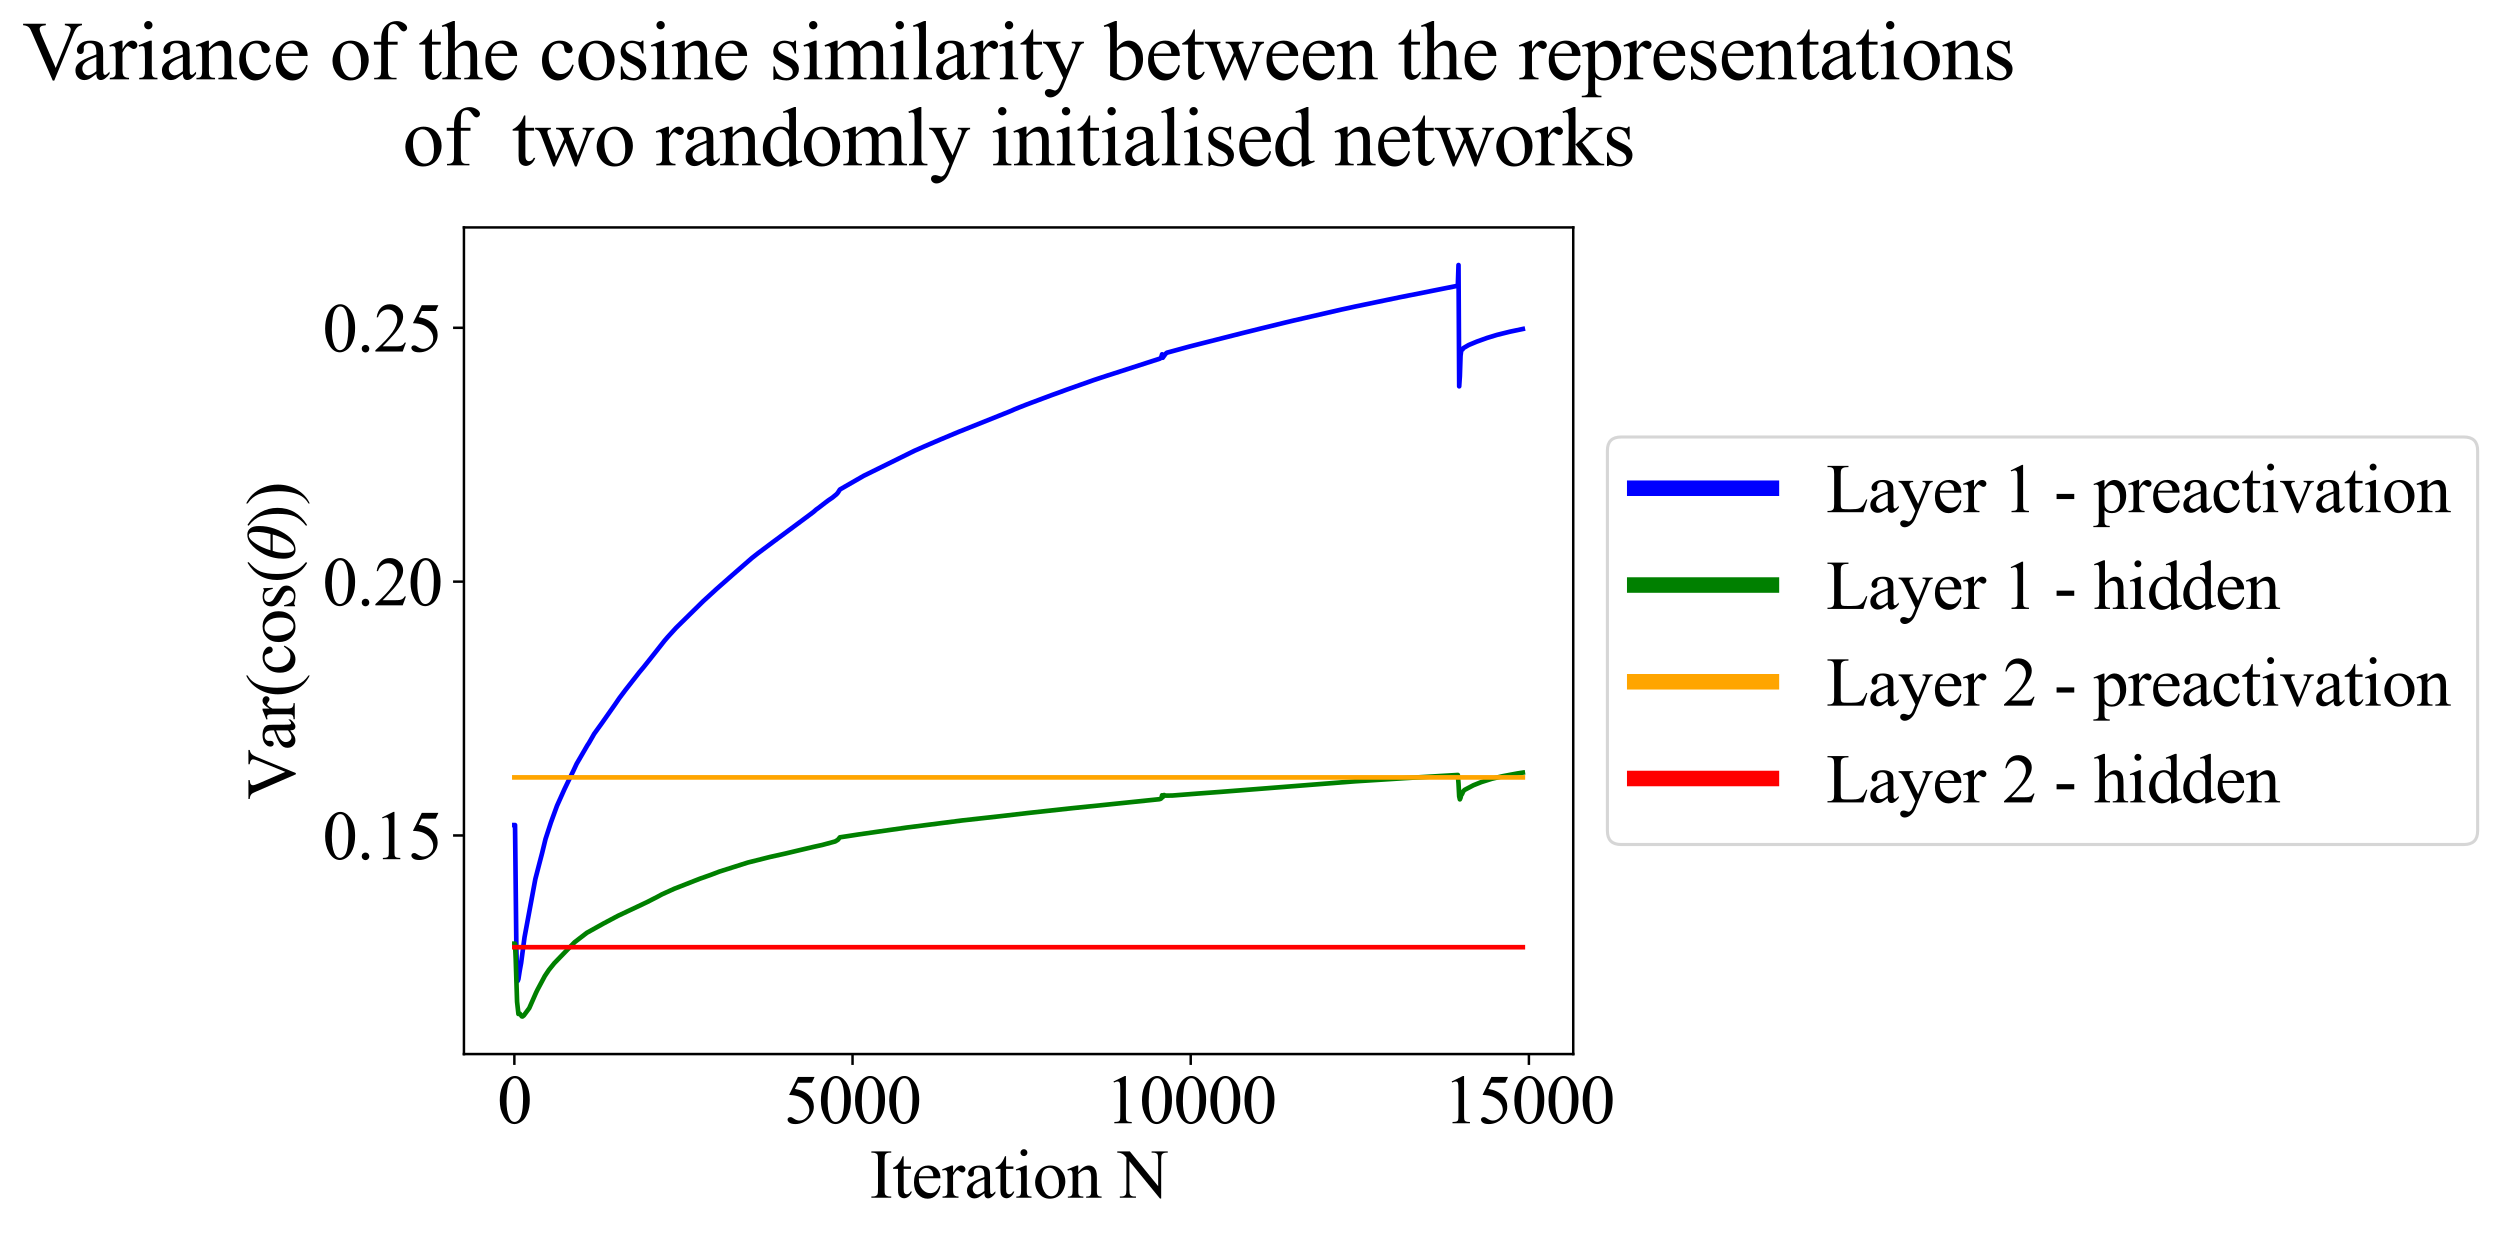 <?xml version="1.0" encoding="utf-8" standalone="no"?>
<!DOCTYPE svg PUBLIC "-//W3C//DTD SVG 1.1//EN"
  "http://www.w3.org/Graphics/SVG/1.1/DTD/svg11.dtd">
<svg xmlns:xlink="http://www.w3.org/1999/xlink" width="804.833pt" height="397.502pt" viewBox="0 0 804.833 397.502" xmlns="http://www.w3.org/2000/svg" version="1.1">
 <defs>
  <style type="text/css">*{stroke-linejoin: round; stroke-linecap: butt}</style>
 </defs>
 <g id="figure_1">
  <g id="patch_1">
   <path d="M 0 397.502 
L 804.833 397.502 
L 804.833 0 
L 0 0 
z
" style="fill: #ffffff"/>
  </g>
  <g id="axes_1">
   <g id="patch_2">
    <path d="M 149.357 339.338 
L 506.477 339.338 
L 506.477 73.226 
L 149.357 73.226 
z
" style="fill: #ffffff"/>
   </g>
   <g id="matplotlib.axis_1">
    <g id="xtick_1">
     <g id="line2d_1">
      <defs>
       <path id="m8d81dc2d45" d="M 0 0 
L 0 3.5 
" style="stroke: #000000; stroke-width: 0.8"/>
      </defs>
      <g>
       <use xlink:href="#m8d81dc2d45" x="165.589" y="339.338" style="stroke: #000000; stroke-width: 0.8"/>
      </g>
     </g>
     <g id="text_1">
      <!-- 0 -->
      <g transform="translate(160.089 361.614) scale(0.22 -0.22)">
       <defs>
        <path id="TimesNewRomanPSMT-30" d="M 231 2094 
Q 231 2819 450 3342 
Q 669 3866 1031 4122 
Q 1313 4325 1613 4325 
Q 2100 4325 2488 3828 
Q 2972 3213 2972 2159 
Q 2972 1422 2759 906 
Q 2547 391 2217 158 
Q 1888 -75 1581 -75 
Q 975 -75 572 641 
Q 231 1244 231 2094 
z
M 844 2016 
Q 844 1141 1059 588 
Q 1238 122 1591 122 
Q 1759 122 1940 273 
Q 2122 425 2216 781 
Q 2359 1319 2359 2297 
Q 2359 3022 2209 3506 
Q 2097 3866 1919 4016 
Q 1791 4119 1609 4119 
Q 1397 4119 1231 3928 
Q 1006 3669 925 3112 
Q 844 2556 844 2016 
z
" transform="scale(0.016)"/>
       </defs>
       <use xlink:href="#TimesNewRomanPSMT-30"/>
      </g>
     </g>
    </g>
    <g id="xtick_2">
     <g id="line2d_2">
      <g>
       <use xlink:href="#m8d81dc2d45" x="274.461" y="339.338" style="stroke: #000000; stroke-width: 0.8"/>
      </g>
     </g>
     <g id="text_2">
      <!-- 5000 -->
      <g transform="translate(252.461 361.614) scale(0.22 -0.22)">
       <defs>
        <path id="TimesNewRomanPSMT-35" d="M 2778 4238 
L 2534 3706 
L 1259 3706 
L 981 3138 
Q 1809 3016 2294 2522 
Q 2709 2097 2709 1522 
Q 2709 1188 2573 903 
Q 2438 619 2231 419 
Q 2025 219 1772 97 
Q 1413 -75 1034 -75 
Q 653 -75 479 54 
Q 306 184 306 341 
Q 306 428 378 495 
Q 450 563 559 563 
Q 641 563 702 538 
Q 763 513 909 409 
Q 1144 247 1384 247 
Q 1750 247 2026 523 
Q 2303 800 2303 1197 
Q 2303 1581 2056 1914 
Q 1809 2247 1375 2428 
Q 1034 2569 447 2591 
L 1259 4238 
L 2778 4238 
z
" transform="scale(0.016)"/>
       </defs>
       <use xlink:href="#TimesNewRomanPSMT-35"/>
       <use xlink:href="#TimesNewRomanPSMT-30" transform="translate(50 0)"/>
       <use xlink:href="#TimesNewRomanPSMT-30" transform="translate(100 0)"/>
       <use xlink:href="#TimesNewRomanPSMT-30" transform="translate(150 0)"/>
      </g>
     </g>
    </g>
    <g id="xtick_3">
     <g id="line2d_3">
      <g>
       <use xlink:href="#m8d81dc2d45" x="383.332" y="339.338" style="stroke: #000000; stroke-width: 0.8"/>
      </g>
     </g>
     <g id="text_3">
      <!-- 10000 -->
      <g transform="translate(355.832 361.614) scale(0.22 -0.22)">
       <defs>
        <path id="TimesNewRomanPSMT-31" d="M 750 3822 
L 1781 4325 
L 1884 4325 
L 1884 747 
Q 1884 391 1914 303 
Q 1944 216 2037 169 
Q 2131 122 2419 116 
L 2419 0 
L 825 0 
L 825 116 
Q 1125 122 1212 167 
Q 1300 213 1334 289 
Q 1369 366 1369 747 
L 1369 3034 
Q 1369 3497 1338 3628 
Q 1316 3728 1258 3775 
Q 1200 3822 1119 3822 
Q 1003 3822 797 3725 
L 750 3822 
z
" transform="scale(0.016)"/>
       </defs>
       <use xlink:href="#TimesNewRomanPSMT-31"/>
       <use xlink:href="#TimesNewRomanPSMT-30" transform="translate(50 0)"/>
       <use xlink:href="#TimesNewRomanPSMT-30" transform="translate(100 0)"/>
       <use xlink:href="#TimesNewRomanPSMT-30" transform="translate(150 0)"/>
       <use xlink:href="#TimesNewRomanPSMT-30" transform="translate(200 0)"/>
      </g>
     </g>
    </g>
    <g id="xtick_4">
     <g id="line2d_4">
      <g>
       <use xlink:href="#m8d81dc2d45" x="492.204" y="339.338" style="stroke: #000000; stroke-width: 0.8"/>
      </g>
     </g>
     <g id="text_4">
      <!-- 15000 -->
      <g transform="translate(464.704 361.614) scale(0.22 -0.22)">
       <use xlink:href="#TimesNewRomanPSMT-31"/>
       <use xlink:href="#TimesNewRomanPSMT-35" transform="translate(50 0)"/>
       <use xlink:href="#TimesNewRomanPSMT-30" transform="translate(100 0)"/>
       <use xlink:href="#TimesNewRomanPSMT-30" transform="translate(150 0)"/>
       <use xlink:href="#TimesNewRomanPSMT-30" transform="translate(200 0)"/>
      </g>
     </g>
    </g>
    <g id="text_5">
     <!-- Iteration N -->
     <g transform="translate(279.964 385.596) scale(0.22 -0.22)">
      <defs>
       <path id="TimesNewRomanPSMT-49" d="M 1975 116 
L 1975 0 
L 159 0 
L 159 116 
L 309 116 
Q 572 116 691 269 
Q 766 369 766 750 
L 766 3488 
Q 766 3809 725 3913 
Q 694 3991 597 4047 
Q 459 4122 309 4122 
L 159 4122 
L 159 4238 
L 1975 4238 
L 1975 4122 
L 1822 4122 
Q 1563 4122 1444 3969 
Q 1366 3869 1366 3488 
L 1366 750 
Q 1366 428 1406 325 
Q 1438 247 1538 191 
Q 1672 116 1822 116 
L 1975 116 
z
" transform="scale(0.016)"/>
       <path id="TimesNewRomanPSMT-74" d="M 1031 3803 
L 1031 2863 
L 1700 2863 
L 1700 2644 
L 1031 2644 
L 1031 788 
Q 1031 509 1111 412 
Q 1191 316 1316 316 
Q 1419 316 1516 380 
Q 1613 444 1666 569 
L 1788 569 
Q 1678 263 1478 108 
Q 1278 -47 1066 -47 
Q 922 -47 784 33 
Q 647 113 581 261 
Q 516 409 516 719 
L 516 2644 
L 63 2644 
L 63 2747 
Q 234 2816 414 2980 
Q 594 3144 734 3369 
Q 806 3488 934 3803 
L 1031 3803 
z
" transform="scale(0.016)"/>
       <path id="TimesNewRomanPSMT-65" d="M 681 1784 
Q 678 1147 991 784 
Q 1303 422 1725 422 
Q 2006 422 2214 576 
Q 2422 731 2563 1106 
L 2659 1044 
Q 2594 616 2278 264 
Q 1963 -88 1488 -88 
Q 972 -88 605 314 
Q 238 716 238 1394 
Q 238 2128 614 2539 
Q 991 2950 1559 2950 
Q 2041 2950 2350 2633 
Q 2659 2316 2659 1784 
L 681 1784 
z
M 681 1966 
L 2006 1966 
Q 1991 2241 1941 2353 
Q 1863 2528 1708 2628 
Q 1553 2728 1384 2728 
Q 1125 2728 920 2526 
Q 716 2325 681 1966 
z
" transform="scale(0.016)"/>
       <path id="TimesNewRomanPSMT-72" d="M 1038 2947 
L 1038 2303 
Q 1397 2947 1775 2947 
Q 1947 2947 2059 2842 
Q 2172 2738 2172 2600 
Q 2172 2478 2090 2393 
Q 2009 2309 1897 2309 
Q 1788 2309 1652 2417 
Q 1516 2525 1450 2525 
Q 1394 2525 1328 2463 
Q 1188 2334 1038 2041 
L 1038 669 
Q 1038 431 1097 309 
Q 1138 225 1241 169 
Q 1344 113 1538 113 
L 1538 0 
L 72 0 
L 72 113 
Q 291 113 397 181 
Q 475 231 506 341 
Q 522 394 522 644 
L 522 1753 
Q 522 2253 501 2348 
Q 481 2444 426 2487 
Q 372 2531 291 2531 
Q 194 2531 72 2484 
L 41 2597 
L 906 2947 
L 1038 2947 
z
" transform="scale(0.016)"/>
       <path id="TimesNewRomanPSMT-61" d="M 1822 413 
Q 1381 72 1269 19 
Q 1100 -59 909 -59 
Q 613 -59 420 144 
Q 228 347 228 678 
Q 228 888 322 1041 
Q 450 1253 767 1440 
Q 1084 1628 1822 1897 
L 1822 2009 
Q 1822 2438 1686 2597 
Q 1550 2756 1291 2756 
Q 1094 2756 978 2650 
Q 859 2544 859 2406 
L 866 2225 
Q 866 2081 792 2003 
Q 719 1925 600 1925 
Q 484 1925 411 2006 
Q 338 2088 338 2228 
Q 338 2497 613 2722 
Q 888 2947 1384 2947 
Q 1766 2947 2009 2819 
Q 2194 2722 2281 2516 
Q 2338 2381 2338 1966 
L 2338 994 
Q 2338 584 2353 492 
Q 2369 400 2405 369 
Q 2441 338 2488 338 
Q 2538 338 2575 359 
Q 2641 400 2828 588 
L 2828 413 
Q 2478 -56 2159 -56 
Q 2006 -56 1915 50 
Q 1825 156 1822 413 
z
M 1822 616 
L 1822 1706 
Q 1350 1519 1213 1441 
Q 966 1303 859 1153 
Q 753 1003 753 825 
Q 753 600 887 451 
Q 1022 303 1197 303 
Q 1434 303 1822 616 
z
" transform="scale(0.016)"/>
       <path id="TimesNewRomanPSMT-69" d="M 928 4444 
Q 1059 4444 1151 4351 
Q 1244 4259 1244 4128 
Q 1244 3997 1151 3903 
Q 1059 3809 928 3809 
Q 797 3809 703 3903 
Q 609 3997 609 4128 
Q 609 4259 701 4351 
Q 794 4444 928 4444 
z
M 1188 2947 
L 1188 647 
Q 1188 378 1227 289 
Q 1266 200 1342 156 
Q 1419 113 1622 113 
L 1622 0 
L 231 0 
L 231 113 
Q 441 113 512 153 
Q 584 194 626 287 
Q 669 381 669 647 
L 669 1750 
Q 669 2216 641 2353 
Q 619 2453 572 2492 
Q 525 2531 444 2531 
Q 356 2531 231 2484 
L 188 2597 
L 1050 2947 
L 1188 2947 
z
" transform="scale(0.016)"/>
       <path id="TimesNewRomanPSMT-6f" d="M 1600 2947 
Q 2250 2947 2644 2453 
Q 2978 2031 2978 1484 
Q 2978 1100 2793 706 
Q 2609 313 2286 112 
Q 1963 -88 1566 -88 
Q 919 -88 538 428 
Q 216 863 216 1403 
Q 216 1797 411 2186 
Q 606 2575 925 2761 
Q 1244 2947 1600 2947 
z
M 1503 2744 
Q 1338 2744 1170 2645 
Q 1003 2547 900 2300 
Q 797 2053 797 1666 
Q 797 1041 1045 587 
Q 1294 134 1700 134 
Q 2003 134 2200 384 
Q 2397 634 2397 1244 
Q 2397 2006 2069 2444 
Q 1847 2744 1503 2744 
z
" transform="scale(0.016)"/>
       <path id="TimesNewRomanPSMT-6e" d="M 1034 2341 
Q 1538 2947 1994 2947 
Q 2228 2947 2397 2830 
Q 2566 2713 2666 2444 
Q 2734 2256 2734 1869 
L 2734 647 
Q 2734 375 2778 278 
Q 2813 200 2889 156 
Q 2966 113 3172 113 
L 3172 0 
L 1756 0 
L 1756 113 
L 1816 113 
Q 2016 113 2095 173 
Q 2175 234 2206 353 
Q 2219 400 2219 647 
L 2219 1819 
Q 2219 2209 2117 2386 
Q 2016 2563 1775 2563 
Q 1403 2563 1034 2156 
L 1034 647 
Q 1034 356 1069 288 
Q 1113 197 1189 155 
Q 1266 113 1500 113 
L 1500 0 
L 84 0 
L 84 113 
L 147 113 
Q 366 113 442 223 
Q 519 334 519 647 
L 519 1709 
Q 519 2225 495 2337 
Q 472 2450 423 2490 
Q 375 2531 294 2531 
Q 206 2531 84 2484 
L 38 2597 
L 900 2947 
L 1034 2947 
L 1034 2341 
z
" transform="scale(0.016)"/>
       <path id="TimesNewRomanPSMT-20" transform="scale(0.016)"/>
       <path id="TimesNewRomanPSMT-4e" d="M -84 4238 
L 1066 4238 
L 3656 1059 
L 3656 3503 
Q 3656 3894 3569 3991 
Q 3453 4122 3203 4122 
L 3056 4122 
L 3056 4238 
L 4531 4238 
L 4531 4122 
L 4381 4122 
Q 4113 4122 4000 3959 
Q 3931 3859 3931 3503 
L 3931 -69 
L 3819 -69 
L 1025 3344 
L 1025 734 
Q 1025 344 1109 247 
Q 1228 116 1475 116 
L 1625 116 
L 1625 0 
L 150 0 
L 150 116 
L 297 116 
Q 569 116 681 278 
Q 750 378 750 734 
L 750 3681 
Q 566 3897 470 3965 
Q 375 4034 191 4094 
Q 100 4122 -84 4122 
L -84 4238 
z
" transform="scale(0.016)"/>
      </defs>
      <use xlink:href="#TimesNewRomanPSMT-49"/>
      <use xlink:href="#TimesNewRomanPSMT-74" transform="translate(33.301 0)"/>
      <use xlink:href="#TimesNewRomanPSMT-65" transform="translate(61.084 0)"/>
      <use xlink:href="#TimesNewRomanPSMT-72" transform="translate(105.469 0)"/>
      <use xlink:href="#TimesNewRomanPSMT-61" transform="translate(138.77 0)"/>
      <use xlink:href="#TimesNewRomanPSMT-74" transform="translate(183.154 0)"/>
      <use xlink:href="#TimesNewRomanPSMT-69" transform="translate(210.938 0)"/>
      <use xlink:href="#TimesNewRomanPSMT-6f" transform="translate(238.721 0)"/>
      <use xlink:href="#TimesNewRomanPSMT-6e" transform="translate(288.721 0)"/>
      <use xlink:href="#TimesNewRomanPSMT-20" transform="translate(338.721 0)"/>
      <use xlink:href="#TimesNewRomanPSMT-4e" transform="translate(363.721 0)"/>
     </g>
    </g>
   </g>
   <g id="matplotlib.axis_2">
    <g id="ytick_1">
     <g id="line2d_5">
      <defs>
       <path id="m7084727c9e" d="M 0 0 
L -3.5 0 
" style="stroke: #000000; stroke-width: 0.8"/>
      </defs>
      <g>
       <use xlink:href="#m7084727c9e" x="149.357" y="268.962" style="stroke: #000000; stroke-width: 0.8"/>
      </g>
     </g>
     <g id="text_6">
      <!-- 0.15 -->
      <g transform="translate(103.857 276.6) scale(0.22 -0.22)">
       <defs>
        <path id="TimesNewRomanPSMT-2e" d="M 800 606 
Q 947 606 1047 504 
Q 1147 403 1147 259 
Q 1147 116 1045 14 
Q 944 -88 800 -88 
Q 656 -88 554 14 
Q 453 116 453 259 
Q 453 406 554 506 
Q 656 606 800 606 
z
" transform="scale(0.016)"/>
       </defs>
       <use xlink:href="#TimesNewRomanPSMT-30"/>
       <use xlink:href="#TimesNewRomanPSMT-2e" transform="translate(50 0)"/>
       <use xlink:href="#TimesNewRomanPSMT-31" transform="translate(75 0)"/>
       <use xlink:href="#TimesNewRomanPSMT-35" transform="translate(125 0)"/>
      </g>
     </g>
    </g>
    <g id="ytick_2">
     <g id="line2d_6">
      <g>
       <use xlink:href="#m7084727c9e" x="149.357" y="187.245" style="stroke: #000000; stroke-width: 0.8"/>
      </g>
     </g>
     <g id="text_7">
      <!-- 0.20 -->
      <g transform="translate(103.857 194.883) scale(0.22 -0.22)">
       <defs>
        <path id="TimesNewRomanPSMT-32" d="M 2934 816 
L 2638 0 
L 138 0 
L 138 116 
Q 1241 1122 1691 1759 
Q 2141 2397 2141 2925 
Q 2141 3328 1894 3587 
Q 1647 3847 1303 3847 
Q 991 3847 742 3664 
Q 494 3481 375 3128 
L 259 3128 
Q 338 3706 661 4015 
Q 984 4325 1469 4325 
Q 1984 4325 2329 3994 
Q 2675 3663 2675 3213 
Q 2675 2891 2525 2569 
Q 2294 2063 1775 1497 
Q 997 647 803 472 
L 1909 472 
Q 2247 472 2383 497 
Q 2519 522 2628 598 
Q 2738 675 2819 816 
L 2934 816 
z
" transform="scale(0.016)"/>
       </defs>
       <use xlink:href="#TimesNewRomanPSMT-30"/>
       <use xlink:href="#TimesNewRomanPSMT-2e" transform="translate(50 0)"/>
       <use xlink:href="#TimesNewRomanPSMT-32" transform="translate(75 0)"/>
       <use xlink:href="#TimesNewRomanPSMT-30" transform="translate(125 0)"/>
      </g>
     </g>
    </g>
    <g id="ytick_3">
     <g id="line2d_7">
      <g>
       <use xlink:href="#m7084727c9e" x="149.357" y="105.528" style="stroke: #000000; stroke-width: 0.8"/>
      </g>
     </g>
     <g id="text_8">
      <!-- 0.25 -->
      <g transform="translate(103.857 113.166) scale(0.22 -0.22)">
       <use xlink:href="#TimesNewRomanPSMT-30"/>
       <use xlink:href="#TimesNewRomanPSMT-2e" transform="translate(50 0)"/>
       <use xlink:href="#TimesNewRomanPSMT-32" transform="translate(75 0)"/>
       <use xlink:href="#TimesNewRomanPSMT-35" transform="translate(125 0)"/>
      </g>
     </g>
    </g>
    <g id="text_9">
     <!-- Var($\cos(\theta)$) -->
     <g transform="translate(95.017 257.432) rotate(-90) scale(0.22 -0.22)">
      <defs>
       <path id="TimesNewRomanPSMT-56" d="M 4544 4238 
L 4544 4122 
Q 4319 4081 4203 3978 
Q 4038 3825 3909 3509 
L 2431 -97 
L 2316 -97 
L 728 3556 
Q 606 3838 556 3900 
Q 478 3997 364 4051 
Q 250 4106 56 4122 
L 56 4238 
L 1788 4238 
L 1788 4122 
Q 1494 4094 1406 4022 
Q 1319 3950 1319 3838 
Q 1319 3681 1463 3350 
L 2541 866 
L 3541 3319 
Q 3688 3681 3688 3822 
Q 3688 3913 3597 3995 
Q 3506 4078 3291 4113 
Q 3275 4116 3238 4122 
L 3238 4238 
L 4544 4238 
z
" transform="scale(0.016)"/>
       <path id="TimesNewRomanPSMT-28" d="M 1988 -1253 
L 1988 -1369 
Q 1516 -1131 1200 -813 
Q 750 -359 506 256 
Q 263 872 263 1534 
Q 263 2503 741 3301 
Q 1219 4100 1988 4444 
L 1988 4313 
Q 1603 4100 1356 3731 
Q 1109 3363 987 2797 
Q 866 2231 866 1616 
Q 866 947 969 400 
Q 1050 -31 1165 -292 
Q 1281 -553 1476 -793 
Q 1672 -1034 1988 -1253 
z
" transform="scale(0.016)"/>
       <path id="STIXGeneral-Regular-63" d="M 2547 998 
L 2637 941 
Q 2362 403 2112 205 
Q 1786 -64 1376 -64 
Q 845 -64 502 336 
Q 160 736 160 1357 
Q 160 2170 698 2618 
Q 1094 2944 1562 2944 
Q 1965 2944 2256 2749 
Q 2547 2554 2547 2285 
Q 2547 2176 2457 2096 
Q 2368 2016 2246 2016 
Q 2022 2016 1939 2310 
L 1901 2451 
Q 1850 2630 1773 2694 
Q 1696 2758 1523 2758 
Q 1133 2758 893 2451 
Q 653 2144 653 1645 
Q 653 1094 928 745 
Q 1203 397 1645 397 
Q 1920 397 2118 528 
Q 2317 659 2547 998 
z
" transform="scale(0.016)"/>
       <path id="STIXGeneral-Regular-6f" d="M 3008 1478 
Q 3008 806 2608 371 
Q 2208 -64 1568 -64 
Q 979 -64 582 368 
Q 186 800 186 1459 
Q 186 2125 582 2534 
Q 979 2944 1626 2944 
Q 2221 2944 2614 2537 
Q 3008 2131 3008 1478 
z
M 2432 1306 
Q 2432 2035 2112 2445 
Q 1856 2765 1504 2765 
Q 1171 2765 966 2493 
Q 762 2221 762 1747 
Q 762 928 1101 435 
Q 1318 115 1677 115 
Q 2029 115 2230 432 
Q 2432 749 2432 1306 
z
" transform="scale(0.016)"/>
       <path id="STIXGeneral-Regular-73" d="M 998 1926 
L 1664 1523 
Q 1984 1331 2105 1164 
Q 2227 998 2227 736 
Q 2227 416 1961 176 
Q 1696 -64 1331 -64 
Q 1030 -64 864 -6 
Q 691 51 570 51 
Q 461 51 416 -26 
L 333 -26 
L 333 979 
L 435 979 
Q 538 512 730 294 
Q 922 77 1248 77 
Q 1485 77 1632 211 
Q 1779 346 1779 550 
Q 1779 845 1440 1030 
L 1094 1222 
Q 326 1651 326 2150 
Q 326 2522 566 2730 
Q 806 2938 1210 2938 
Q 1491 2938 1638 2867 
Q 1754 2816 1818 2816 
Q 1862 2816 1920 2880 
L 1990 2880 
L 2022 2010 
L 1926 2010 
Q 1818 2445 1654 2621 
Q 1491 2797 1203 2797 
Q 986 2797 854 2688 
Q 723 2579 723 2362 
Q 723 2253 796 2128 
Q 870 2003 998 1926 
z
" transform="scale(0.016)"/>
       <path id="STIXGeneral-Regular-28" d="M 1946 -1030 
L 1869 -1133 
Q 1126 -710 716 32 
Q 307 774 307 1613 
Q 307 3386 1888 4326 
L 1946 4224 
Q 1293 3667 1075 3126 
Q 858 2586 858 1632 
Q 858 685 1082 96 
Q 1306 -493 1946 -1030 
z
" transform="scale(0.016)"/>
       <path id="STIXGeneral-Italic-3b8" d="M 3162 3270 
Q 3162 2534 2925 1862 
Q 2688 1190 2304 678 
Q 1741 -70 992 -70 
Q 608 -70 390 224 
Q 173 518 173 1030 
Q 173 1997 592 2813 
Q 1011 3629 1594 4070 
Q 1952 4339 2374 4339 
Q 2733 4339 2947 4076 
Q 3162 3814 3162 3270 
z
M 941 2221 
L 2432 2221 
Q 2624 2874 2624 3533 
Q 2624 4205 2285 4205 
Q 2029 4205 1728 3814 
Q 1427 3424 1232 2992 
Q 1037 2560 941 2221 
z
M 2387 2016 
L 896 2016 
Q 710 1530 710 960 
Q 710 64 1069 64 
Q 1286 64 1510 275 
Q 1734 486 1904 806 
Q 2074 1126 2198 1440 
Q 2323 1754 2387 2016 
z
" transform="scale(0.016)"/>
       <path id="STIXGeneral-Regular-29" d="M 186 4224 
L 262 4326 
Q 992 3891 1408 3148 
Q 1824 2406 1824 1581 
Q 1824 -166 243 -1133 
L 186 -1030 
Q 845 -486 1059 54 
Q 1274 595 1274 1562 
Q 1274 2534 1059 3120 
Q 845 3706 186 4224 
z
" transform="scale(0.016)"/>
       <path id="TimesNewRomanPSMT-29" d="M 144 4313 
L 144 4444 
Q 619 4209 934 3891 
Q 1381 3434 1625 2820 
Q 1869 2206 1869 1541 
Q 1869 572 1392 -226 
Q 916 -1025 144 -1369 
L 144 -1253 
Q 528 -1038 776 -670 
Q 1025 -303 1145 264 
Q 1266 831 1266 1447 
Q 1266 2113 1163 2663 
Q 1084 3094 967 3353 
Q 850 3613 656 3853 
Q 463 4094 144 4313 
z
" transform="scale(0.016)"/>
      </defs>
      <use xlink:href="#TimesNewRomanPSMT-56" transform="translate(0 0.562)"/>
      <use xlink:href="#TimesNewRomanPSMT-61" transform="translate(72.217 0.562)"/>
      <use xlink:href="#TimesNewRomanPSMT-72" transform="translate(116.602 0.562)"/>
      <use xlink:href="#TimesNewRomanPSMT-28" transform="translate(149.902 0.562)"/>
      <use xlink:href="#STIXGeneral-Regular-63" transform="translate(183.203 0.562)"/>
      <use xlink:href="#STIXGeneral-Regular-6f" transform="translate(227.603 0.562)"/>
      <use xlink:href="#STIXGeneral-Regular-73" transform="translate(277.603 0.562)"/>
      <use xlink:href="#STIXGeneral-Regular-28" transform="translate(316.503 0.562)"/>
      <use xlink:href="#STIXGeneral-Italic-3b8" transform="translate(349.803 0.562)"/>
      <use xlink:href="#STIXGeneral-Regular-29" transform="translate(397.803 0.562)"/>
      <use xlink:href="#TimesNewRomanPSMT-29" transform="translate(431.103 0.562)"/>
     </g>
    </g>
   </g>
   <g id="line2d_8">
    <path d="M 165.589 265.612 
L 165.807 265.612 
L 166.243 305.884 
L 166.461 314.089 
L 166.679 315.776 
L 166.897 315.181 
L 167.333 312.391 
L 167.768 310.016 
L 168.858 301.764 
L 172.344 283.002 
L 173.651 277.957 
L 174.523 274.626 
L 175.612 270.144 
L 177.355 264.792 
L 179.316 259.415 
L 181.713 254.073 
L 183.021 251.35 
L 184.546 248.237 
L 185.635 245.904 
L 189.121 239.899 
L 189.557 239.253 
L 191.3 236.218 
L 193.697 232.9 
L 198.055 226.7 
L 199.362 224.783 
L 201.323 222.172 
L 205.899 216.328 
L 207.206 214.774 
L 210.692 210.387 
L 213.961 206.232 
L 215.05 204.974 
L 217.665 202.111 
L 226.38 193.548 
L 230.738 189.561 
L 235.75 185.148 
L 239.018 182.298 
L 242.068 179.641 
L 244.029 178.1 
L 248.823 174.517 
L 260.589 165.787 
L 261.896 164.803 
L 262.768 164.03 
L 263.422 163.571 
L 265.6 161.889 
L 266.69 161.069 
L 267.997 160.185 
L 269.305 159.109 
L 269.74 158.613 
L 270.394 157.585 
L 278.02 153.2 
L 294.362 145.137 
L 295.669 144.564 
L 297.412 143.787 
L 302.642 141.534 
L 308.742 138.979 
L 325.084 132.449 
L 326.609 131.777 
L 327.917 131.244 
L 330.313 130.3 
L 332.274 129.559 
L 338.811 127.113 
L 340.554 126.493 
L 343.387 125.448 
L 352.32 122.288 
L 356.242 120.995 
L 373.455 115.441 
L 373.673 115.232 
L 373.891 114.823 
L 374.109 114.068 
L 374.327 115.171 
L 375.199 113.945 
L 375.634 113.556 
L 382.825 111.589 
L 400.474 107.106 
L 402.217 106.681 
L 405.703 105.812 
L 409.407 104.91 
L 413.983 103.785 
L 416.597 103.161 
L 431.85 99.654 
L 434.246 99.14 
L 436.207 98.702 
L 438.386 98.25 
L 450.588 95.711 
L 469.109 92.032 
L 469.327 91.808 
L 469.545 85.322 
L 469.762 124.371 
L 469.98 121.096 
L 470.198 114.557 
L 470.416 112.773 
L 470.634 112.381 
L 470.852 112.486 
L 471.07 112.095 
L 472.813 111.076 
L 475.428 109.983 
L 478.696 108.804 
L 481.964 107.802 
L 486.104 106.777 
L 490.244 105.907 
L 490.244 105.907 
" clip-path="url(#pcc704d6522)" style="fill: none; stroke: #0000ff; stroke-width: 1.5; stroke-linecap: square"/>
   </g>
   <g id="line2d_9">
    <path d="M 165.589 303.802 
L 165.807 303.802 
L 166.025 308.73 
L 166.461 322.504 
L 166.897 326.426 
L 167.333 326.322 
L 167.986 327.209 
L 168.204 327.242 
L 168.64 326.913 
L 170.383 324.554 
L 172.562 319.606 
L 172.998 318.703 
L 175.394 314.212 
L 176.702 312.251 
L 178.445 310.091 
L 184.982 303.335 
L 188.904 300.308 
L 194.351 297.271 
L 195.222 296.812 
L 198.926 294.842 
L 208.296 290.427 
L 210.039 289.534 
L 211.564 288.755 
L 213.089 287.928 
L 217.011 286.144 
L 225.291 282.894 
L 228.777 281.666 
L 231.61 280.588 
L 240.761 277.676 
L 247.951 275.873 
L 252.963 274.757 
L 256.885 273.82 
L 261.896 272.641 
L 264.729 272.016 
L 268.869 270.891 
L 269.74 270.364 
L 270.394 269.56 
L 273.227 269.133 
L 276.495 268.624 
L 291.747 266.434 
L 309.832 264.118 
L 321.598 262.814 
L 330.967 261.73 
L 345.13 260.186 
L 350.577 259.632 
L 355.589 259.12 
L 373.238 257.29 
L 373.673 257.15 
L 373.891 256.964 
L 374.109 256.027 
L 374.327 256.606 
L 374.545 256.068 
L 374.763 255.947 
L 375.199 256.139 
L 377.377 256.109 
L 385.875 255.455 
L 392.63 254.959 
L 403.96 254.075 
L 436.207 251.533 
L 447.32 250.829 
L 452.113 250.518 
L 469.327 249.488 
L 469.545 252.234 
L 469.762 256.39 
L 469.98 257.338 
L 470.198 256.827 
L 470.416 255.906 
L 470.634 255.746 
L 471.07 254.735 
L 471.506 254.297 
L 474.338 252.798 
L 476.953 251.756 
L 480.221 250.725 
L 483.707 249.896 
L 488.501 248.999 
L 490.244 248.73 
L 490.244 248.73 
" clip-path="url(#pcc704d6522)" style="fill: none; stroke: #008000; stroke-width: 1.5; stroke-linecap: square"/>
   </g>
   <g id="line2d_10">
    <path d="M 165.589 250.269 
L 490.244 250.269 
L 490.244 250.269 
" clip-path="url(#pcc704d6522)" style="fill: none; stroke: #ffa500; stroke-width: 1.5; stroke-linecap: square"/>
   </g>
   <g id="line2d_11">
    <path d="M 165.589 304.944 
L 490.244 304.944 
L 490.244 304.944 
" clip-path="url(#pcc704d6522)" style="fill: none; stroke: #ff0000; stroke-width: 1.5; stroke-linecap: square"/>
   </g>
   <g id="patch_3">
    <path d="M 149.357 339.338 
L 149.357 73.226 
" style="fill: none; stroke: #000000; stroke-width: 0.8; stroke-linejoin: miter; stroke-linecap: square"/>
   </g>
   <g id="patch_4">
    <path d="M 506.477 339.338 
L 506.477 73.226 
" style="fill: none; stroke: #000000; stroke-width: 0.8; stroke-linejoin: miter; stroke-linecap: square"/>
   </g>
   <g id="patch_5">
    <path d="M 149.357 339.338 
L 506.477 339.338 
" style="fill: none; stroke: #000000; stroke-width: 0.8; stroke-linejoin: miter; stroke-linecap: square"/>
   </g>
   <g id="patch_6">
    <path d="M 149.357 73.226 
L 506.477 73.226 
" style="fill: none; stroke: #000000; stroke-width: 0.8; stroke-linejoin: miter; stroke-linecap: square"/>
   </g>
   <g id="text_10">
    <!-- Variance of the cosine similarity between the representations -->
    <g transform="translate(7.2 25.532) scale(0.264 -0.264)">
     <defs>
      <path id="TimesNewRomanPSMT-63" d="M 2631 1088 
Q 2516 522 2178 217 
Q 1841 -88 1431 -88 
Q 944 -88 581 321 
Q 219 731 219 1428 
Q 219 2103 620 2525 
Q 1022 2947 1584 2947 
Q 2006 2947 2278 2723 
Q 2550 2500 2550 2259 
Q 2550 2141 2473 2067 
Q 2397 1994 2259 1994 
Q 2075 1994 1981 2113 
Q 1928 2178 1911 2362 
Q 1894 2547 1784 2644 
Q 1675 2738 1481 2738 
Q 1169 2738 978 2506 
Q 725 2200 725 1697 
Q 725 1184 976 792 
Q 1228 400 1656 400 
Q 1963 400 2206 609 
Q 2378 753 2541 1131 
L 2631 1088 
z
" transform="scale(0.016)"/>
      <path id="TimesNewRomanPSMT-66" d="M 1319 2638 
L 1319 756 
Q 1319 356 1406 250 
Q 1522 113 1716 113 
L 1975 113 
L 1975 0 
L 266 0 
L 266 113 
L 394 113 
Q 519 113 622 175 
Q 725 238 764 344 
Q 803 450 803 756 
L 803 2638 
L 247 2638 
L 247 2863 
L 803 2863 
L 803 3050 
Q 803 3478 940 3775 
Q 1078 4072 1361 4255 
Q 1644 4438 1997 4438 
Q 2325 4438 2600 4225 
Q 2781 4084 2781 3909 
Q 2781 3816 2700 3733 
Q 2619 3650 2525 3650 
Q 2453 3650 2373 3701 
Q 2294 3753 2178 3923 
Q 2063 4094 1966 4153 
Q 1869 4213 1750 4213 
Q 1606 4213 1506 4136 
Q 1406 4059 1362 3898 
Q 1319 3738 1319 3069 
L 1319 2863 
L 2056 2863 
L 2056 2638 
L 1319 2638 
z
" transform="scale(0.016)"/>
      <path id="TimesNewRomanPSMT-68" d="M 1041 4444 
L 1041 2350 
Q 1388 2731 1591 2839 
Q 1794 2947 1997 2947 
Q 2241 2947 2416 2812 
Q 2591 2678 2675 2391 
Q 2734 2191 2734 1659 
L 2734 647 
Q 2734 375 2778 275 
Q 2809 200 2884 156 
Q 2959 113 3159 113 
L 3159 0 
L 1753 0 
L 1753 113 
L 1819 113 
Q 2019 113 2097 173 
Q 2175 234 2206 353 
Q 2216 403 2216 647 
L 2216 1659 
Q 2216 2128 2167 2275 
Q 2119 2422 2012 2495 
Q 1906 2569 1756 2569 
Q 1603 2569 1437 2487 
Q 1272 2406 1041 2159 
L 1041 647 
Q 1041 353 1073 281 
Q 1106 209 1195 161 
Q 1284 113 1503 113 
L 1503 0 
L 84 0 
L 84 113 
Q 275 113 384 172 
Q 447 203 484 290 
Q 522 378 522 647 
L 522 3238 
Q 522 3728 498 3840 
Q 475 3953 426 3993 
Q 378 4034 297 4034 
Q 231 4034 84 3984 
L 41 4094 
L 897 4444 
L 1041 4444 
z
" transform="scale(0.016)"/>
      <path id="TimesNewRomanPSMT-73" d="M 2050 2947 
L 2050 1972 
L 1947 1972 
Q 1828 2431 1642 2597 
Q 1456 2763 1169 2763 
Q 950 2763 815 2647 
Q 681 2531 681 2391 
Q 681 2216 781 2091 
Q 878 1963 1175 1819 
L 1631 1597 
Q 2266 1288 2266 781 
Q 2266 391 1970 151 
Q 1675 -88 1309 -88 
Q 1047 -88 709 6 
Q 606 38 541 38 
Q 469 38 428 -44 
L 325 -44 
L 325 978 
L 428 978 
Q 516 541 762 319 
Q 1009 97 1316 97 
Q 1531 97 1667 223 
Q 1803 350 1803 528 
Q 1803 744 1651 891 
Q 1500 1038 1047 1263 
Q 594 1488 453 1669 
Q 313 1847 313 2119 
Q 313 2472 555 2709 
Q 797 2947 1181 2947 
Q 1350 2947 1591 2875 
Q 1750 2828 1803 2828 
Q 1853 2828 1881 2850 
Q 1909 2872 1947 2947 
L 2050 2947 
z
" transform="scale(0.016)"/>
      <path id="TimesNewRomanPSMT-6d" d="M 1050 2338 
Q 1363 2650 1419 2697 
Q 1559 2816 1721 2881 
Q 1884 2947 2044 2947 
Q 2313 2947 2506 2790 
Q 2700 2634 2766 2338 
Q 3088 2713 3309 2830 
Q 3531 2947 3766 2947 
Q 3994 2947 4170 2830 
Q 4347 2713 4450 2447 
Q 4519 2266 4519 1878 
L 4519 647 
Q 4519 378 4559 278 
Q 4591 209 4675 161 
Q 4759 113 4950 113 
L 4950 0 
L 3538 0 
L 3538 113 
L 3597 113 
Q 3781 113 3884 184 
Q 3956 234 3988 344 
Q 4000 397 4000 647 
L 4000 1878 
Q 4000 2228 3916 2372 
Q 3794 2572 3525 2572 
Q 3359 2572 3192 2489 
Q 3025 2406 2788 2181 
L 2781 2147 
L 2788 2013 
L 2788 647 
Q 2788 353 2820 281 
Q 2853 209 2943 161 
Q 3034 113 3253 113 
L 3253 0 
L 1806 0 
L 1806 113 
Q 2044 113 2133 169 
Q 2222 225 2256 338 
Q 2272 391 2272 647 
L 2272 1878 
Q 2272 2228 2169 2381 
Q 2031 2581 1784 2581 
Q 1616 2581 1450 2491 
Q 1191 2353 1050 2181 
L 1050 647 
Q 1050 366 1089 281 
Q 1128 197 1204 155 
Q 1281 113 1516 113 
L 1516 0 
L 100 0 
L 100 113 
Q 297 113 375 155 
Q 453 197 493 289 
Q 534 381 534 647 
L 534 1741 
Q 534 2213 506 2350 
Q 484 2453 437 2492 
Q 391 2531 309 2531 
Q 222 2531 100 2484 
L 53 2597 
L 916 2947 
L 1050 2947 
L 1050 2338 
z
" transform="scale(0.016)"/>
      <path id="TimesNewRomanPSMT-6c" d="M 1184 4444 
L 1184 647 
Q 1184 378 1223 290 
Q 1263 203 1344 158 
Q 1425 113 1647 113 
L 1647 0 
L 244 0 
L 244 113 
Q 441 113 512 153 
Q 584 194 625 287 
Q 666 381 666 647 
L 666 3247 
Q 666 3731 644 3842 
Q 622 3953 573 3993 
Q 525 4034 450 4034 
Q 369 4034 244 3984 
L 191 4094 
L 1044 4444 
L 1184 4444 
z
" transform="scale(0.016)"/>
      <path id="TimesNewRomanPSMT-79" d="M 38 2863 
L 1372 2863 
L 1372 2747 
L 1306 2747 
Q 1166 2747 1095 2686 
Q 1025 2625 1025 2534 
Q 1025 2413 1128 2197 
L 1825 753 
L 2466 2334 
Q 2519 2463 2519 2588 
Q 2519 2644 2497 2672 
Q 2472 2706 2419 2726 
Q 2366 2747 2231 2747 
L 2231 2863 
L 3163 2863 
L 3163 2747 
Q 3047 2734 2984 2696 
Q 2922 2659 2847 2556 
Q 2819 2513 2741 2316 
L 1575 -541 
Q 1406 -956 1132 -1168 
Q 859 -1381 606 -1381 
Q 422 -1381 303 -1275 
Q 184 -1169 184 -1031 
Q 184 -900 270 -820 
Q 356 -741 506 -741 
Q 609 -741 788 -809 
Q 913 -856 944 -856 
Q 1038 -856 1148 -759 
Q 1259 -663 1372 -384 
L 1575 113 
L 547 2272 
Q 500 2369 397 2513 
Q 319 2622 269 2659 
Q 197 2709 38 2747 
L 38 2863 
z
" transform="scale(0.016)"/>
      <path id="TimesNewRomanPSMT-62" d="M 984 2369 
Q 1400 2947 1881 2947 
Q 2322 2947 2650 2570 
Q 2978 2194 2978 1541 
Q 2978 778 2472 313 
Q 2038 -88 1503 -88 
Q 1253 -88 995 3 
Q 738 94 469 275 
L 469 3241 
Q 469 3728 445 3840 
Q 422 3953 372 3993 
Q 322 4034 247 4034 
Q 159 4034 28 3984 
L -16 4094 
L 844 4444 
L 984 4444 
L 984 2369 
z
M 984 2169 
L 984 456 
Q 1144 300 1314 220 
Q 1484 141 1663 141 
Q 1947 141 2192 453 
Q 2438 766 2438 1363 
Q 2438 1913 2192 2208 
Q 1947 2503 1634 2503 
Q 1469 2503 1303 2419 
Q 1178 2356 984 2169 
z
" transform="scale(0.016)"/>
      <path id="TimesNewRomanPSMT-77" d="M 41 2863 
L 1241 2863 
L 1241 2747 
Q 1075 2734 1023 2687 
Q 972 2641 972 2553 
Q 972 2456 1025 2319 
L 1638 672 
L 2253 2013 
L 2091 2434 
Q 2016 2622 1894 2694 
Q 1825 2738 1638 2747 
L 1638 2863 
L 3000 2863 
L 3000 2747 
Q 2775 2738 2681 2666 
Q 2619 2616 2619 2506 
Q 2619 2444 2644 2378 
L 3294 734 
L 3897 2319 
Q 3959 2488 3959 2588 
Q 3959 2647 3898 2694 
Q 3838 2741 3659 2747 
L 3659 2863 
L 4563 2863 
L 4563 2747 
Q 4291 2706 4163 2378 
L 3206 -88 
L 3078 -88 
L 2363 1741 
L 1528 -88 
L 1413 -88 
L 494 2319 
Q 403 2547 315 2626 
Q 228 2706 41 2747 
L 41 2863 
z
" transform="scale(0.016)"/>
      <path id="TimesNewRomanPSMT-70" d="M -6 2578 
L 875 2934 
L 994 2934 
L 994 2266 
Q 1216 2644 1439 2795 
Q 1663 2947 1909 2947 
Q 2341 2947 2628 2609 
Q 2981 2197 2981 1534 
Q 2981 794 2556 309 
Q 2206 -88 1675 -88 
Q 1444 -88 1275 -22 
Q 1150 25 994 166 
L 994 -706 
Q 994 -1000 1030 -1079 
Q 1066 -1159 1155 -1206 
Q 1244 -1253 1478 -1253 
L 1478 -1369 
L -22 -1369 
L -22 -1253 
L 56 -1253 
Q 228 -1256 350 -1188 
Q 409 -1153 442 -1076 
Q 475 -1000 475 -688 
L 475 2019 
Q 475 2297 450 2372 
Q 425 2447 370 2484 
Q 316 2522 222 2522 
Q 147 2522 31 2478 
L -6 2578 
z
M 994 2081 
L 994 1013 
Q 994 666 1022 556 
Q 1066 375 1236 237 
Q 1406 100 1666 100 
Q 1978 100 2172 344 
Q 2425 663 2425 1241 
Q 2425 1897 2138 2250 
Q 1938 2494 1663 2494 
Q 1513 2494 1366 2419 
Q 1253 2363 994 2081 
z
" transform="scale(0.016)"/>
     </defs>
     <use xlink:href="#TimesNewRomanPSMT-56"/>
     <use xlink:href="#TimesNewRomanPSMT-61" transform="translate(61.092 0)"/>
     <use xlink:href="#TimesNewRomanPSMT-72" transform="translate(105.477 0)"/>
     <use xlink:href="#TimesNewRomanPSMT-69" transform="translate(138.777 0)"/>
     <use xlink:href="#TimesNewRomanPSMT-61" transform="translate(166.561 0)"/>
     <use xlink:href="#TimesNewRomanPSMT-6e" transform="translate(210.945 0)"/>
     <use xlink:href="#TimesNewRomanPSMT-63" transform="translate(260.945 0)"/>
     <use xlink:href="#TimesNewRomanPSMT-65" transform="translate(305.33 0)"/>
     <use xlink:href="#TimesNewRomanPSMT-20" transform="translate(349.715 0)"/>
     <use xlink:href="#TimesNewRomanPSMT-6f" transform="translate(374.715 0)"/>
     <use xlink:href="#TimesNewRomanPSMT-66" transform="translate(424.715 0)"/>
     <use xlink:href="#TimesNewRomanPSMT-20" transform="translate(458.016 0)"/>
     <use xlink:href="#TimesNewRomanPSMT-74" transform="translate(483.016 0)"/>
     <use xlink:href="#TimesNewRomanPSMT-68" transform="translate(510.799 0)"/>
     <use xlink:href="#TimesNewRomanPSMT-65" transform="translate(560.799 0)"/>
     <use xlink:href="#TimesNewRomanPSMT-20" transform="translate(605.184 0)"/>
     <use xlink:href="#TimesNewRomanPSMT-63" transform="translate(630.184 0)"/>
     <use xlink:href="#TimesNewRomanPSMT-6f" transform="translate(674.568 0)"/>
     <use xlink:href="#TimesNewRomanPSMT-73" transform="translate(724.568 0)"/>
     <use xlink:href="#TimesNewRomanPSMT-69" transform="translate(763.484 0)"/>
     <use xlink:href="#TimesNewRomanPSMT-6e" transform="translate(791.268 0)"/>
     <use xlink:href="#TimesNewRomanPSMT-65" transform="translate(841.268 0)"/>
     <use xlink:href="#TimesNewRomanPSMT-20" transform="translate(885.652 0)"/>
     <use xlink:href="#TimesNewRomanPSMT-73" transform="translate(910.652 0)"/>
     <use xlink:href="#TimesNewRomanPSMT-69" transform="translate(949.568 0)"/>
     <use xlink:href="#TimesNewRomanPSMT-6d" transform="translate(977.352 0)"/>
     <use xlink:href="#TimesNewRomanPSMT-69" transform="translate(1055.135 0)"/>
     <use xlink:href="#TimesNewRomanPSMT-6c" transform="translate(1082.918 0)"/>
     <use xlink:href="#TimesNewRomanPSMT-61" transform="translate(1110.701 0)"/>
     <use xlink:href="#TimesNewRomanPSMT-72" transform="translate(1155.086 0)"/>
     <use xlink:href="#TimesNewRomanPSMT-69" transform="translate(1188.387 0)"/>
     <use xlink:href="#TimesNewRomanPSMT-74" transform="translate(1216.17 0)"/>
     <use xlink:href="#TimesNewRomanPSMT-79" transform="translate(1243.953 0)"/>
     <use xlink:href="#TimesNewRomanPSMT-20" transform="translate(1293.953 0)"/>
     <use xlink:href="#TimesNewRomanPSMT-62" transform="translate(1318.953 0)"/>
     <use xlink:href="#TimesNewRomanPSMT-65" transform="translate(1368.953 0)"/>
     <use xlink:href="#TimesNewRomanPSMT-74" transform="translate(1413.338 0)"/>
     <use xlink:href="#TimesNewRomanPSMT-77" transform="translate(1441.121 0)"/>
     <use xlink:href="#TimesNewRomanPSMT-65" transform="translate(1513.338 0)"/>
     <use xlink:href="#TimesNewRomanPSMT-65" transform="translate(1557.723 0)"/>
     <use xlink:href="#TimesNewRomanPSMT-6e" transform="translate(1602.107 0)"/>
     <use xlink:href="#TimesNewRomanPSMT-20" transform="translate(1652.107 0)"/>
     <use xlink:href="#TimesNewRomanPSMT-74" transform="translate(1677.107 0)"/>
     <use xlink:href="#TimesNewRomanPSMT-68" transform="translate(1704.891 0)"/>
     <use xlink:href="#TimesNewRomanPSMT-65" transform="translate(1754.891 0)"/>
     <use xlink:href="#TimesNewRomanPSMT-20" transform="translate(1799.275 0)"/>
     <use xlink:href="#TimesNewRomanPSMT-72" transform="translate(1824.275 0)"/>
     <use xlink:href="#TimesNewRomanPSMT-65" transform="translate(1857.576 0)"/>
     <use xlink:href="#TimesNewRomanPSMT-70" transform="translate(1901.961 0)"/>
     <use xlink:href="#TimesNewRomanPSMT-72" transform="translate(1951.961 0)"/>
     <use xlink:href="#TimesNewRomanPSMT-65" transform="translate(1985.262 0)"/>
     <use xlink:href="#TimesNewRomanPSMT-73" transform="translate(2029.646 0)"/>
     <use xlink:href="#TimesNewRomanPSMT-65" transform="translate(2068.562 0)"/>
     <use xlink:href="#TimesNewRomanPSMT-6e" transform="translate(2112.947 0)"/>
     <use xlink:href="#TimesNewRomanPSMT-74" transform="translate(2162.947 0)"/>
     <use xlink:href="#TimesNewRomanPSMT-61" transform="translate(2190.73 0)"/>
     <use xlink:href="#TimesNewRomanPSMT-74" transform="translate(2235.115 0)"/>
     <use xlink:href="#TimesNewRomanPSMT-69" transform="translate(2262.898 0)"/>
     <use xlink:href="#TimesNewRomanPSMT-6f" transform="translate(2290.682 0)"/>
     <use xlink:href="#TimesNewRomanPSMT-6e" transform="translate(2340.682 0)"/>
     <use xlink:href="#TimesNewRomanPSMT-73" transform="translate(2390.682 0)"/>
    </g>
    <!-- of  two randomly initialised networks -->
    <g transform="translate(129.581 53.226) scale(0.264 -0.264)">
     <defs>
      <path id="TimesNewRomanPSMT-64" d="M 2222 322 
Q 2013 103 1813 7 
Q 1613 -88 1381 -88 
Q 913 -88 563 304 
Q 213 697 213 1313 
Q 213 1928 600 2439 
Q 988 2950 1597 2950 
Q 1975 2950 2222 2709 
L 2222 3238 
Q 2222 3728 2198 3840 
Q 2175 3953 2125 3993 
Q 2075 4034 2000 4034 
Q 1919 4034 1784 3984 
L 1744 4094 
L 2597 4444 
L 2738 4444 
L 2738 1134 
Q 2738 631 2761 520 
Q 2784 409 2836 365 
Q 2888 322 2956 322 
Q 3041 322 3181 375 
L 3216 266 
L 2366 -88 
L 2222 -88 
L 2222 322 
z
M 2222 541 
L 2222 2016 
Q 2203 2228 2109 2403 
Q 2016 2578 1861 2667 
Q 1706 2756 1559 2756 
Q 1284 2756 1069 2509 
Q 784 2184 784 1559 
Q 784 928 1059 592 
Q 1334 256 1672 256 
Q 1956 256 2222 541 
z
" transform="scale(0.016)"/>
      <path id="TimesNewRomanPSMT-6b" d="M 1047 4444 
L 1047 1594 
L 1775 2259 
Q 2006 2472 2044 2528 
Q 2069 2566 2069 2603 
Q 2069 2666 2017 2711 
Q 1966 2756 1847 2763 
L 1847 2863 
L 3091 2863 
L 3091 2763 
Q 2834 2756 2664 2684 
Q 2494 2613 2291 2428 
L 1556 1750 
L 2291 822 
Q 2597 438 2703 334 
Q 2853 188 2966 144 
Q 3044 113 3238 113 
L 3238 0 
L 1847 0 
L 1847 113 
Q 1966 116 2008 148 
Q 2050 181 2050 241 
Q 2050 313 1925 472 
L 1047 1594 
L 1047 644 
Q 1047 366 1086 278 
Q 1125 191 1197 153 
Q 1269 116 1509 113 
L 1509 0 
L 53 0 
L 53 113 
Q 272 113 381 166 
Q 447 200 481 272 
Q 528 375 528 628 
L 528 3234 
Q 528 3731 506 3842 
Q 484 3953 434 3995 
Q 384 4038 303 4038 
Q 238 4038 106 3984 
L 53 4094 
L 903 4444 
L 1047 4444 
z
" transform="scale(0.016)"/>
     </defs>
     <use xlink:href="#TimesNewRomanPSMT-6f"/>
     <use xlink:href="#TimesNewRomanPSMT-66" transform="translate(50 0)"/>
     <use xlink:href="#TimesNewRomanPSMT-20" transform="translate(83.301 0)"/>
     <use xlink:href="#TimesNewRomanPSMT-20" transform="translate(108.301 0)"/>
     <use xlink:href="#TimesNewRomanPSMT-74" transform="translate(133.301 0)"/>
     <use xlink:href="#TimesNewRomanPSMT-77" transform="translate(161.084 0)"/>
     <use xlink:href="#TimesNewRomanPSMT-6f" transform="translate(233.301 0)"/>
     <use xlink:href="#TimesNewRomanPSMT-20" transform="translate(283.301 0)"/>
     <use xlink:href="#TimesNewRomanPSMT-72" transform="translate(308.301 0)"/>
     <use xlink:href="#TimesNewRomanPSMT-61" transform="translate(341.602 0)"/>
     <use xlink:href="#TimesNewRomanPSMT-6e" transform="translate(385.986 0)"/>
     <use xlink:href="#TimesNewRomanPSMT-64" transform="translate(435.986 0)"/>
     <use xlink:href="#TimesNewRomanPSMT-6f" transform="translate(485.986 0)"/>
     <use xlink:href="#TimesNewRomanPSMT-6d" transform="translate(535.986 0)"/>
     <use xlink:href="#TimesNewRomanPSMT-6c" transform="translate(613.77 0)"/>
     <use xlink:href="#TimesNewRomanPSMT-79" transform="translate(641.553 0)"/>
     <use xlink:href="#TimesNewRomanPSMT-20" transform="translate(691.553 0)"/>
     <use xlink:href="#TimesNewRomanPSMT-69" transform="translate(716.553 0)"/>
     <use xlink:href="#TimesNewRomanPSMT-6e" transform="translate(744.336 0)"/>
     <use xlink:href="#TimesNewRomanPSMT-69" transform="translate(794.336 0)"/>
     <use xlink:href="#TimesNewRomanPSMT-74" transform="translate(822.119 0)"/>
     <use xlink:href="#TimesNewRomanPSMT-69" transform="translate(849.902 0)"/>
     <use xlink:href="#TimesNewRomanPSMT-61" transform="translate(877.686 0)"/>
     <use xlink:href="#TimesNewRomanPSMT-6c" transform="translate(922.07 0)"/>
     <use xlink:href="#TimesNewRomanPSMT-69" transform="translate(949.854 0)"/>
     <use xlink:href="#TimesNewRomanPSMT-73" transform="translate(977.637 0)"/>
     <use xlink:href="#TimesNewRomanPSMT-65" transform="translate(1016.553 0)"/>
     <use xlink:href="#TimesNewRomanPSMT-64" transform="translate(1060.938 0)"/>
     <use xlink:href="#TimesNewRomanPSMT-20" transform="translate(1110.938 0)"/>
     <use xlink:href="#TimesNewRomanPSMT-6e" transform="translate(1135.938 0)"/>
     <use xlink:href="#TimesNewRomanPSMT-65" transform="translate(1185.938 0)"/>
     <use xlink:href="#TimesNewRomanPSMT-74" transform="translate(1230.322 0)"/>
     <use xlink:href="#TimesNewRomanPSMT-77" transform="translate(1258.105 0)"/>
     <use xlink:href="#TimesNewRomanPSMT-6f" transform="translate(1330.322 0)"/>
     <use xlink:href="#TimesNewRomanPSMT-72" transform="translate(1380.322 0)"/>
     <use xlink:href="#TimesNewRomanPSMT-6b" transform="translate(1413.623 0)"/>
     <use xlink:href="#TimesNewRomanPSMT-73" transform="translate(1463.623 0)"/>
    </g>
   </g>
   <g id="legend_1">
    <g id="patch_7">
     <path d="M 521.877 271.876 
L 793.233 271.876 
Q 797.633 271.876 797.633 267.476 
L 797.633 145.088 
Q 797.633 140.688 793.233 140.688 
L 521.877 140.688 
Q 517.477 140.688 517.477 145.088 
L 517.477 267.476 
Q 517.477 271.876 521.877 271.876 
z
" style="fill: #ffffff; opacity: 0.8; stroke: #cccccc; stroke-linejoin: miter"/>
    </g>
    <g id="line2d_12">
     <path d="M 526.277 157.188 
L 548.277 157.188 
L 570.277 157.188 
" style="fill: none; stroke: #0000ff; stroke-width: 5; stroke-linecap: square"/>
    </g>
    <g id="text_11">
     <!-- Layer 1 - preactivation -->
     <g transform="translate(587.877 164.888) scale(0.22 -0.22)">
      <defs>
       <path id="TimesNewRomanPSMT-4c" d="M 3669 1172 
L 3772 1150 
L 3409 0 
L 128 0 
L 128 116 
L 288 116 
Q 556 116 672 291 
Q 738 391 738 753 
L 738 3488 
Q 738 3884 650 3984 
Q 528 4122 288 4122 
L 128 4122 
L 128 4238 
L 2047 4238 
L 2047 4122 
Q 1709 4125 1573 4059 
Q 1438 3994 1388 3894 
Q 1338 3794 1338 3416 
L 1338 753 
Q 1338 494 1388 397 
Q 1425 331 1503 300 
Q 1581 269 1991 269 
L 2300 269 
Q 2788 269 2984 341 
Q 3181 413 3343 595 
Q 3506 778 3669 1172 
z
" transform="scale(0.016)"/>
       <path id="TimesNewRomanPSMT-2d" d="M 259 1672 
L 1875 1672 
L 1875 1200 
L 259 1200 
L 259 1672 
z
" transform="scale(0.016)"/>
       <path id="TimesNewRomanPSMT-76" d="M 53 2863 
L 1400 2863 
L 1400 2747 
L 1313 2747 
Q 1191 2747 1127 2687 
Q 1063 2628 1063 2528 
Q 1063 2419 1128 2269 
L 1794 688 
L 2463 2328 
Q 2534 2503 2534 2594 
Q 2534 2638 2509 2666 
Q 2475 2713 2422 2730 
Q 2369 2747 2206 2747 
L 2206 2863 
L 3141 2863 
L 3141 2747 
Q 2978 2734 2916 2681 
Q 2806 2588 2719 2369 
L 1703 -88 
L 1575 -88 
L 553 2328 
Q 484 2497 421 2570 
Q 359 2644 263 2694 
Q 209 2722 53 2747 
L 53 2863 
z
" transform="scale(0.016)"/>
      </defs>
      <use xlink:href="#TimesNewRomanPSMT-4c"/>
      <use xlink:href="#TimesNewRomanPSMT-61" transform="translate(61.084 0)"/>
      <use xlink:href="#TimesNewRomanPSMT-79" transform="translate(105.469 0)"/>
      <use xlink:href="#TimesNewRomanPSMT-65" transform="translate(155.469 0)"/>
      <use xlink:href="#TimesNewRomanPSMT-72" transform="translate(199.854 0)"/>
      <use xlink:href="#TimesNewRomanPSMT-20" transform="translate(233.154 0)"/>
      <use xlink:href="#TimesNewRomanPSMT-31" transform="translate(258.154 0)"/>
      <use xlink:href="#TimesNewRomanPSMT-20" transform="translate(308.154 0)"/>
      <use xlink:href="#TimesNewRomanPSMT-2d" transform="translate(333.154 0)"/>
      <use xlink:href="#TimesNewRomanPSMT-20" transform="translate(366.455 0)"/>
      <use xlink:href="#TimesNewRomanPSMT-70" transform="translate(391.455 0)"/>
      <use xlink:href="#TimesNewRomanPSMT-72" transform="translate(441.455 0)"/>
      <use xlink:href="#TimesNewRomanPSMT-65" transform="translate(474.756 0)"/>
      <use xlink:href="#TimesNewRomanPSMT-61" transform="translate(519.141 0)"/>
      <use xlink:href="#TimesNewRomanPSMT-63" transform="translate(563.525 0)"/>
      <use xlink:href="#TimesNewRomanPSMT-74" transform="translate(607.91 0)"/>
      <use xlink:href="#TimesNewRomanPSMT-69" transform="translate(635.693 0)"/>
      <use xlink:href="#TimesNewRomanPSMT-76" transform="translate(663.477 0)"/>
      <use xlink:href="#TimesNewRomanPSMT-61" transform="translate(713.477 0)"/>
      <use xlink:href="#TimesNewRomanPSMT-74" transform="translate(757.861 0)"/>
      <use xlink:href="#TimesNewRomanPSMT-69" transform="translate(785.645 0)"/>
      <use xlink:href="#TimesNewRomanPSMT-6f" transform="translate(813.428 0)"/>
      <use xlink:href="#TimesNewRomanPSMT-6e" transform="translate(863.428 0)"/>
     </g>
    </g>
    <g id="line2d_13">
     <path d="M 526.277 188.335 
L 548.277 188.335 
L 570.277 188.335 
" style="fill: none; stroke: #008000; stroke-width: 5; stroke-linecap: square"/>
    </g>
    <g id="text_12">
     <!-- Layer 1 - hidden -->
     <g transform="translate(587.877 196.035) scale(0.22 -0.22)">
      <use xlink:href="#TimesNewRomanPSMT-4c"/>
      <use xlink:href="#TimesNewRomanPSMT-61" transform="translate(61.084 0)"/>
      <use xlink:href="#TimesNewRomanPSMT-79" transform="translate(105.469 0)"/>
      <use xlink:href="#TimesNewRomanPSMT-65" transform="translate(155.469 0)"/>
      <use xlink:href="#TimesNewRomanPSMT-72" transform="translate(199.854 0)"/>
      <use xlink:href="#TimesNewRomanPSMT-20" transform="translate(233.154 0)"/>
      <use xlink:href="#TimesNewRomanPSMT-31" transform="translate(258.154 0)"/>
      <use xlink:href="#TimesNewRomanPSMT-20" transform="translate(308.154 0)"/>
      <use xlink:href="#TimesNewRomanPSMT-2d" transform="translate(333.154 0)"/>
      <use xlink:href="#TimesNewRomanPSMT-20" transform="translate(366.455 0)"/>
      <use xlink:href="#TimesNewRomanPSMT-68" transform="translate(391.455 0)"/>
      <use xlink:href="#TimesNewRomanPSMT-69" transform="translate(441.455 0)"/>
      <use xlink:href="#TimesNewRomanPSMT-64" transform="translate(469.238 0)"/>
      <use xlink:href="#TimesNewRomanPSMT-64" transform="translate(519.238 0)"/>
      <use xlink:href="#TimesNewRomanPSMT-65" transform="translate(569.238 0)"/>
      <use xlink:href="#TimesNewRomanPSMT-6e" transform="translate(613.623 0)"/>
     </g>
    </g>
    <g id="line2d_14">
     <path d="M 526.277 219.482 
L 548.277 219.482 
L 570.277 219.482 
" style="fill: none; stroke: #ffa500; stroke-width: 5; stroke-linecap: square"/>
    </g>
    <g id="text_13">
     <!-- Layer 2 - preactivation -->
     <g transform="translate(587.877 227.182) scale(0.22 -0.22)">
      <use xlink:href="#TimesNewRomanPSMT-4c"/>
      <use xlink:href="#TimesNewRomanPSMT-61" transform="translate(61.084 0)"/>
      <use xlink:href="#TimesNewRomanPSMT-79" transform="translate(105.469 0)"/>
      <use xlink:href="#TimesNewRomanPSMT-65" transform="translate(155.469 0)"/>
      <use xlink:href="#TimesNewRomanPSMT-72" transform="translate(199.854 0)"/>
      <use xlink:href="#TimesNewRomanPSMT-20" transform="translate(233.154 0)"/>
      <use xlink:href="#TimesNewRomanPSMT-32" transform="translate(258.154 0)"/>
      <use xlink:href="#TimesNewRomanPSMT-20" transform="translate(308.154 0)"/>
      <use xlink:href="#TimesNewRomanPSMT-2d" transform="translate(333.154 0)"/>
      <use xlink:href="#TimesNewRomanPSMT-20" transform="translate(366.455 0)"/>
      <use xlink:href="#TimesNewRomanPSMT-70" transform="translate(391.455 0)"/>
      <use xlink:href="#TimesNewRomanPSMT-72" transform="translate(441.455 0)"/>
      <use xlink:href="#TimesNewRomanPSMT-65" transform="translate(474.756 0)"/>
      <use xlink:href="#TimesNewRomanPSMT-61" transform="translate(519.141 0)"/>
      <use xlink:href="#TimesNewRomanPSMT-63" transform="translate(563.525 0)"/>
      <use xlink:href="#TimesNewRomanPSMT-74" transform="translate(607.91 0)"/>
      <use xlink:href="#TimesNewRomanPSMT-69" transform="translate(635.693 0)"/>
      <use xlink:href="#TimesNewRomanPSMT-76" transform="translate(663.477 0)"/>
      <use xlink:href="#TimesNewRomanPSMT-61" transform="translate(713.477 0)"/>
      <use xlink:href="#TimesNewRomanPSMT-74" transform="translate(757.861 0)"/>
      <use xlink:href="#TimesNewRomanPSMT-69" transform="translate(785.645 0)"/>
      <use xlink:href="#TimesNewRomanPSMT-6f" transform="translate(813.428 0)"/>
      <use xlink:href="#TimesNewRomanPSMT-6e" transform="translate(863.428 0)"/>
     </g>
    </g>
    <g id="line2d_15">
     <path d="M 526.277 250.629 
L 548.277 250.629 
L 570.277 250.629 
" style="fill: none; stroke: #ff0000; stroke-width: 5; stroke-linecap: square"/>
    </g>
    <g id="text_14">
     <!-- Layer 2 - hidden -->
     <g transform="translate(587.877 258.329) scale(0.22 -0.22)">
      <use xlink:href="#TimesNewRomanPSMT-4c"/>
      <use xlink:href="#TimesNewRomanPSMT-61" transform="translate(61.084 0)"/>
      <use xlink:href="#TimesNewRomanPSMT-79" transform="translate(105.469 0)"/>
      <use xlink:href="#TimesNewRomanPSMT-65" transform="translate(155.469 0)"/>
      <use xlink:href="#TimesNewRomanPSMT-72" transform="translate(199.854 0)"/>
      <use xlink:href="#TimesNewRomanPSMT-20" transform="translate(233.154 0)"/>
      <use xlink:href="#TimesNewRomanPSMT-32" transform="translate(258.154 0)"/>
      <use xlink:href="#TimesNewRomanPSMT-20" transform="translate(308.154 0)"/>
      <use xlink:href="#TimesNewRomanPSMT-2d" transform="translate(333.154 0)"/>
      <use xlink:href="#TimesNewRomanPSMT-20" transform="translate(366.455 0)"/>
      <use xlink:href="#TimesNewRomanPSMT-68" transform="translate(391.455 0)"/>
      <use xlink:href="#TimesNewRomanPSMT-69" transform="translate(441.455 0)"/>
      <use xlink:href="#TimesNewRomanPSMT-64" transform="translate(469.238 0)"/>
      <use xlink:href="#TimesNewRomanPSMT-64" transform="translate(519.238 0)"/>
      <use xlink:href="#TimesNewRomanPSMT-65" transform="translate(569.238 0)"/>
      <use xlink:href="#TimesNewRomanPSMT-6e" transform="translate(613.623 0)"/>
     </g>
    </g>
   </g>
  </g>
 </g>
 <defs>
  <clipPath id="pcc704d6522">
   <rect x="149.357" y="73.226" width="357.12" height="266.112"/>
  </clipPath>
 </defs>
</svg>
